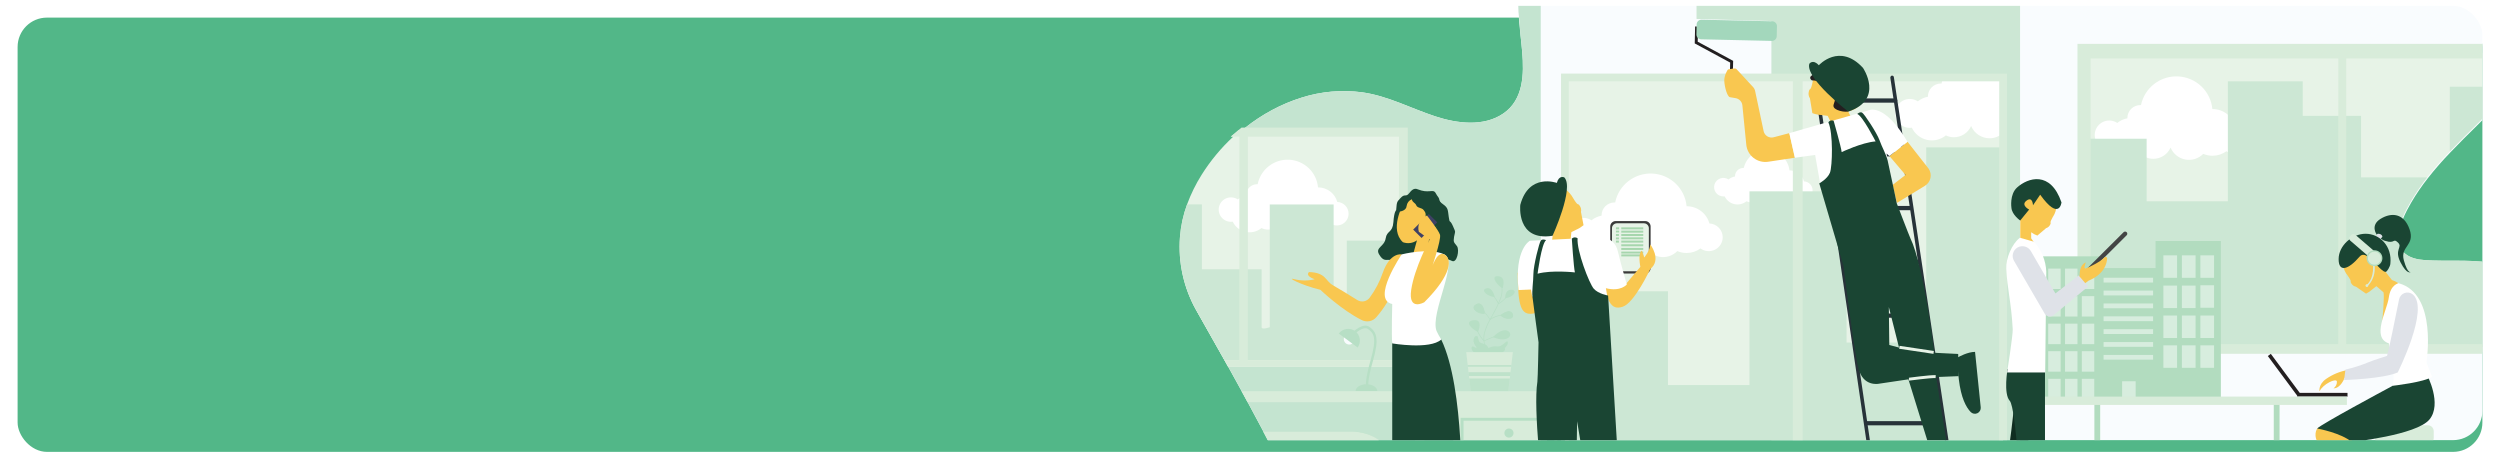 <svg width="852" height="160" viewBox="0 0 852 160" fill="none" xmlns="http://www.w3.org/2000/svg">
<g filter="url(#filter0_d_1160_25529)">
<rect x="6" y="2" width="840" height="148" rx="10" fill="#52B788"/>
</g>
<g clip-path="url(#clip0_1160_25529)">
<path d="M873 117.271C873 117.709 873 118.148 873 118.577C873 119.006 872.93 119.699 872.877 120.251C872.877 120.365 872.877 120.479 872.877 120.584C871.461 134.309 861.775 145.553 851.923 154.712C830.899 174.247 806.743 190.023 781.681 203.984C778.497 205.737 775.301 207.49 772.093 209.243H457.69C456.916 207.683 458.191 193.932 407.777 105.825C403.574 98.283 401.687 89.677 402.35 81.075C402.886 73.494 405.745 66.255 409.748 59.848C417.463 47.517 429.567 37.657 443.536 33.292C450.255 31.151 457.369 30.535 464.358 31.487C473.093 32.74 480.869 36.956 489.173 39.673C496.475 42.065 505.553 43.31 512.3 38.709C519.24 33.976 519.399 25.247 518.765 17.727C518.572 15.448 518.308 13.178 518.071 10.9C517.833 8.621 517.604 6.377 517.508 4.107C517.346 1.307 517.458 -1.502 517.842 -4.28C518.719 -9.919 521.236 -15.178 525.081 -19.407C525.24 -19.591 525.407 -19.775 525.574 -19.95C526.111 -20.538 526.682 -21.107 527.281 -21.651C538.514 -32.001 554.814 -33.211 568.784 -28.189C572.051 -26.978 575.207 -25.486 578.214 -23.728L578.433 -23.605C582.709 -21.151 586.79 -18.346 591.039 -15.796C599.248 -10.878 608.433 -7.797 617.957 -6.769C636.228 -4.587 655.352 -6.357 673.543 -8.522C678.531 -9.109 683.484 -9.801 688.436 -10.59H688.656C702.954 -12.901 717.113 -16.003 731.065 -19.88C763.877 -28.942 798.334 -41.081 832.509 -31.537C845.704 -27.847 862.558 -19.898 868.188 -6.453C871.223 0.786 869.886 8.139 866.614 14.949C866.077 16.079 865.479 17.192 864.854 18.288C864.538 18.831 864.212 19.375 863.878 19.909C861.659 23.395 859.183 26.711 856.471 29.83C855.319 31.171 854.166 32.46 853.058 33.669C847.34 39.909 840.998 45.711 835.121 51.89C832.4 54.71 829.822 57.664 827.398 60.742C825.338 63.357 823.459 66.109 821.777 68.98C819.709 72.538 817.695 76.465 817.563 80.672C817.428 82.393 817.864 84.111 818.803 85.562C818.801 85.58 818.801 85.597 818.803 85.615C820.36 87.779 823.202 88.709 826.589 88.928C833.995 89.401 841.411 88.691 848.783 89.76C856.313 90.856 862.567 94.204 866.833 99.269C867.027 99.497 867.22 99.734 867.405 99.979C870.986 104.691 872.937 110.432 872.965 116.342C873 116.658 873 116.964 873 117.271Z" fill="#F9FCFE"/>
<path d="M525.081 -19.398V209.225H457.69C456.916 207.665 458.191 193.914 407.777 105.807C403.574 98.265 401.687 89.659 402.35 81.057C402.886 73.476 405.745 66.237 409.748 59.83C417.463 47.499 429.567 37.639 443.536 33.275C450.255 31.134 457.369 30.517 464.358 31.469C473.093 32.723 480.869 36.938 489.173 39.655C496.475 42.048 505.553 43.292 512.3 38.691C519.24 33.958 519.399 25.229 518.765 17.709C518.572 15.431 518.308 13.161 518.071 10.882C518.071 9.848 517.956 8.822 517.868 7.815C517.763 6.57 517.639 5.334 517.508 4.09C517.346 1.29 517.458 -1.519 517.842 -4.298C518.724 -9.927 521.24 -15.177 525.081 -19.398V-19.398Z" fill="#C4E4D0"/>
<path d="M688.436 -10.546V209.225H603.689V7.184L578.179 6.456V-23.719L578.398 -23.596C582.674 -21.142 586.755 -18.338 591.004 -15.787C599.213 -10.869 608.398 -7.789 617.922 -6.76C636.193 -4.578 655.317 -6.348 673.508 -8.513C678.531 -9.065 683.484 -9.758 688.436 -10.546Z" fill="#CCE7D4"/>
<path d="M827.379 144.923H811.431C810.309 144.923 809.399 145.829 809.399 146.947V149.288C809.399 150.406 810.309 151.312 811.431 151.312H827.379C828.502 151.312 829.412 150.406 829.412 149.288V146.947C829.412 145.829 828.502 144.923 827.379 144.923Z" fill="#D8ECDA"/>
<path d="M682.639 26.406H533.289V197.975H682.639V26.406Z" fill="#E7F3E7"/>
<path d="M587.098 80.858C587.096 81.733 586.851 82.591 586.39 83.336C585.929 84.081 585.269 84.684 584.485 85.079C583.701 85.474 582.822 85.644 581.947 85.572C581.071 85.5 580.233 85.188 579.524 84.67C578.151 85.68 576.489 86.223 574.783 86.221C573.696 86.225 572.621 86.004 571.625 85.573C570.844 86.372 569.877 86.967 568.809 87.303C567.742 87.64 566.608 87.708 565.508 87.501C564.407 87.295 563.376 86.82 562.504 86.12C561.633 85.419 560.95 84.515 560.514 83.487V83.487C560.513 83.458 560.513 83.428 560.514 83.399V83.478C560.01 84.606 559.188 85.564 558.148 86.235C557.108 86.907 555.895 87.265 554.656 87.264C553.708 87.268 552.772 87.055 551.92 86.642C551.036 87.368 549.998 87.883 548.884 88.148C547.77 88.413 546.61 88.421 545.493 88.171C544.375 87.922 543.33 87.422 542.436 86.709C541.542 85.996 540.823 85.088 540.335 84.057C540.099 84.092 539.861 84.11 539.622 84.109C538.851 84.108 538.091 83.927 537.402 83.581C536.714 83.235 536.116 82.733 535.657 82.116C535.198 81.498 534.89 80.782 534.759 80.025C534.627 79.268 534.675 78.491 534.898 77.756C535.122 77.02 535.515 76.347 536.046 75.79C536.577 75.234 537.232 74.808 537.958 74.548C538.684 74.289 539.46 74.201 540.226 74.294C540.991 74.387 541.725 74.657 542.367 75.082C543.363 74.273 544.55 73.73 545.815 73.504C545.81 73.464 545.81 73.422 545.815 73.382C545.815 72.22 546.279 71.105 547.103 70.283C547.928 69.461 549.047 69 550.214 69C550.292 68.991 550.372 68.991 550.451 69C551.031 66.108 552.637 63.522 554.975 61.714C557.312 59.906 560.225 58.997 563.181 59.153C566.136 59.309 568.936 60.521 571.068 62.566C573.2 64.61 574.522 67.352 574.791 70.288H574.844C576.6 70.288 578.307 70.862 579.702 71.923C581.098 72.984 582.105 74.473 582.568 76.16C583.784 76.214 584.932 76.732 585.776 77.606C586.619 78.481 587.093 79.645 587.098 80.858Z" fill="white"/>
<path d="M682.639 26.405V45.318C681.393 46.483 679.747 47.129 678.039 47.123C676.705 47.122 675.4 46.73 674.288 45.996C673.176 45.263 672.305 44.219 671.784 42.995V42.995C671.783 42.966 671.783 42.937 671.784 42.908L671.74 42.987C671.235 44.114 670.413 45.072 669.373 45.744C668.334 46.416 667.121 46.773 665.882 46.773C664.934 46.776 663.998 46.563 663.146 46.151C662.259 46.875 661.218 47.387 660.102 47.649C658.986 47.911 657.825 47.915 656.707 47.662C655.589 47.408 654.544 46.903 653.652 46.185C652.76 45.468 652.045 44.556 651.56 43.521C651.325 43.557 651.086 43.574 650.848 43.574C650.077 43.573 649.317 43.392 648.628 43.046C647.94 42.699 647.342 42.198 646.883 41.58C646.424 40.963 646.116 40.247 645.984 39.49C645.853 38.733 645.9 37.956 646.124 37.22C646.347 36.485 646.741 35.812 647.272 35.255C647.803 34.698 648.458 34.273 649.184 34.013C649.909 33.753 650.686 33.666 651.452 33.759C652.217 33.851 652.95 34.121 653.593 34.547C654.589 33.738 655.776 33.195 657.041 32.969C657.036 32.928 657.036 32.887 657.041 32.846C657.041 31.684 657.504 30.57 658.329 29.748C659.154 28.926 660.273 28.464 661.439 28.464C661.518 28.456 661.598 28.456 661.677 28.464C661.818 27.755 662.024 27.059 662.292 26.387L682.639 26.405Z" fill="white"/>
<path d="M617.728 64.889C617.726 65.692 617.404 66.461 616.834 67.028C616.263 67.594 615.49 67.913 614.685 67.913C614.034 67.913 613.399 67.707 612.873 67.326C611.994 67.972 610.93 68.32 609.838 68.316C609.142 68.32 608.453 68.18 607.814 67.904C607.314 68.414 606.696 68.793 606.013 69.007C605.331 69.222 604.606 69.265 603.903 69.133C603.199 69.001 602.54 68.699 601.982 68.252C601.425 67.805 600.987 67.228 600.707 66.572V66.519V66.563C600.384 67.287 599.858 67.902 599.191 68.333C598.524 68.764 597.745 68.993 596.951 68.991C596.342 68.994 595.74 68.859 595.191 68.596C594.624 69.058 593.96 69.385 593.247 69.553C592.535 69.721 591.793 69.725 591.079 69.565C590.365 69.406 589.696 69.087 589.124 68.632C588.551 68.177 588.09 67.598 587.776 66.94C587.623 66.949 587.47 66.949 587.318 66.94C586.824 66.939 586.338 66.822 585.897 66.6C585.457 66.378 585.075 66.056 584.781 65.661C584.487 65.266 584.291 64.807 584.207 64.323C584.122 63.838 584.153 63.34 584.296 62.87C584.439 62.399 584.691 61.968 585.031 61.612C585.371 61.255 585.79 60.983 586.255 60.816C586.719 60.65 587.216 60.593 587.706 60.652C588.197 60.711 588.666 60.884 589.077 61.156C589.714 60.635 590.474 60.288 591.285 60.148C591.281 60.121 591.281 60.095 591.285 60.069C591.285 59.319 591.584 58.601 592.115 58.07C592.645 57.539 593.366 57.24 594.118 57.238H594.276C594.692 55.426 595.736 53.82 597.225 52.7C598.714 51.581 600.551 51.021 602.414 51.12C604.276 51.218 606.044 51.969 607.405 53.239C608.767 54.509 609.634 56.217 609.855 58.062V58.062C610.98 58.062 612.074 58.43 612.968 59.109C613.863 59.788 614.509 60.741 614.808 61.822C615.6 61.853 616.348 62.192 616.893 62.765C617.439 63.337 617.738 64.1 617.728 64.889V64.889Z" fill="white"/>
<path d="M682.639 50.227V199.149H670.209V199.429L561.658 199.149H533.289V99.271H568.449V131.226H596.22V65.214H629.313V116.747H656.451V50.227H682.639Z" fill="#CCE7D4"/>
<path d="M531.995 25.09V199.297H684.002V25.09H531.995ZM534.634 27.72H610.999V196.668H534.634V27.72ZM681.328 196.668H614.341V27.72H681.328V196.668Z" fill="#D8ECDA"/>
<path d="M672.119 208.525C671.966 208.514 671.822 208.449 671.713 208.341C671.605 208.233 671.539 208.09 671.529 207.937L644.242 26.641C644.197 26.46 644.223 26.268 644.315 26.106C644.406 25.943 644.556 25.821 644.734 25.764C644.82 25.755 644.907 25.762 644.99 25.788C645.073 25.813 645.15 25.855 645.216 25.91C645.282 25.966 645.335 26.035 645.374 26.112C645.412 26.19 645.434 26.274 645.438 26.36L672.708 207.631C672.753 207.81 672.73 207.999 672.642 208.161C672.554 208.323 672.408 208.447 672.233 208.507H672.092L672.119 208.525Z" fill="#273339"/>
<path d="M645.165 208.937C645.01 208.927 644.864 208.86 644.754 208.751C644.644 208.641 644.577 208.496 644.567 208.341L617.966 26.641C617.919 26.46 617.944 26.268 618.036 26.104C618.128 25.941 618.279 25.819 618.458 25.764C618.544 25.756 618.631 25.765 618.714 25.791C618.796 25.818 618.872 25.86 618.937 25.917C619.002 25.974 619.055 26.043 619.092 26.121C619.129 26.199 619.15 26.283 619.153 26.369L645.755 208.06C645.802 208.24 645.778 208.432 645.688 208.595C645.598 208.758 645.449 208.88 645.271 208.937H645.165Z" fill="#273339"/>
<path d="M645.992 34.984H620.077C619.908 34.952 619.756 34.862 619.646 34.73C619.537 34.598 619.477 34.432 619.477 34.261C619.477 34.09 619.537 33.924 619.646 33.792C619.756 33.66 619.908 33.57 620.077 33.538H645.992C646.161 33.57 646.313 33.66 646.422 33.792C646.532 33.924 646.592 34.09 646.592 34.261C646.592 34.432 646.532 34.598 646.422 34.73C646.313 34.862 646.161 34.952 645.992 34.984V34.984Z" fill="#273339"/>
<path d="M648.675 53.301H622.742C622.656 53.294 622.571 53.269 622.494 53.229C622.417 53.188 622.349 53.133 622.293 53.066C622.237 53 622.196 52.922 622.17 52.839C622.145 52.757 622.136 52.669 622.144 52.583C622.127 52.407 622.18 52.232 622.293 52.096C622.405 51.96 622.566 51.873 622.742 51.855H648.658C648.833 51.875 648.993 51.962 649.105 52.098C649.216 52.234 649.271 52.408 649.256 52.583C649.27 52.757 649.216 52.93 649.104 53.064C648.992 53.199 648.832 53.284 648.658 53.301H648.675Z" fill="#273339"/>
<path d="M651.358 71.636H625.443C625.268 71.616 625.107 71.529 624.996 71.393C624.884 71.257 624.83 71.084 624.845 70.909C624.83 70.734 624.884 70.562 624.996 70.427C625.108 70.293 625.269 70.208 625.443 70.19H651.358C651.532 70.208 651.693 70.293 651.805 70.427C651.917 70.562 651.971 70.734 651.956 70.909C651.971 71.084 651.917 71.257 651.805 71.393C651.694 71.529 651.533 71.616 651.358 71.636Z" fill="#273339"/>
<path d="M654.041 89.962H628.117C627.948 89.929 627.796 89.84 627.687 89.707C627.577 89.576 627.517 89.41 627.517 89.239C627.517 89.067 627.577 88.901 627.687 88.769C627.796 88.637 627.948 88.548 628.117 88.515H654.032C654.201 88.548 654.353 88.637 654.463 88.769C654.572 88.901 654.632 89.067 654.632 89.239C654.632 89.41 654.572 89.576 654.463 89.707C654.353 89.84 654.201 89.929 654.032 89.962H654.041Z" fill="#273339"/>
<path d="M656.724 108.288H630.809C630.64 108.256 630.488 108.166 630.378 108.034C630.269 107.902 630.209 107.737 630.209 107.565C630.209 107.394 630.269 107.228 630.378 107.096C630.488 106.964 630.64 106.874 630.809 106.842H656.724C656.893 106.874 657.045 106.964 657.154 107.096C657.264 107.228 657.324 107.394 657.324 107.565C657.324 107.737 657.264 107.902 657.154 108.034C657.045 108.166 656.893 108.256 656.724 108.288V108.288Z" fill="#273339"/>
<path d="M659.407 126.614H633.492C633.323 126.582 633.171 126.492 633.062 126.36C632.952 126.228 632.892 126.062 632.892 125.891C632.892 125.72 632.952 125.554 633.062 125.422C633.171 125.29 633.323 125.2 633.492 125.168H659.398C659.567 125.2 659.719 125.29 659.829 125.422C659.938 125.554 659.998 125.72 659.998 125.891C659.998 126.062 659.938 126.228 659.829 126.36C659.719 126.492 659.567 126.582 659.398 126.614H659.407Z" fill="#273339"/>
<path d="M662.09 144.958H636.175C636.006 144.925 635.854 144.836 635.745 144.704C635.635 144.572 635.575 144.406 635.575 144.235C635.575 144.063 635.635 143.897 635.745 143.765C635.854 143.634 636.006 143.544 636.175 143.511H662.09C662.259 143.544 662.411 143.634 662.521 143.765C662.63 143.897 662.69 144.063 662.69 144.235C662.69 144.406 662.63 144.572 662.521 144.704C662.411 144.836 662.259 144.925 662.09 144.958V144.958Z" fill="#273339"/>
<path d="M527.21 133.31V208.936H495.252V137.07H425.151C424.491 135.843 423.805 134.589 423.11 133.31H527.21Z" fill="#D8ECDA"/>
<path d="M530.227 142.88H498.269V152.302H530.227V142.88Z" stroke="#B7DFC5" stroke-miterlimit="10"/>
<path d="M514.252 149.138C515.112 149.138 515.809 148.443 515.809 147.587C515.809 146.73 515.112 146.035 514.252 146.035C513.392 146.035 512.695 146.73 512.695 147.587C512.695 148.443 513.392 149.138 514.252 149.138Z" fill="#B7DFC5"/>
<path d="M485.469 137.069H482.188V208.787H485.469V137.069Z" fill="#A1D6BB"/>
<path d="M872.771 116.036C872.771 116.781 872.771 117.526 872.771 118.262C872.771 118.823 872.7 119.384 872.648 119.936H709.53V18.009H864.625C862.187 22.101 859.381 25.964 856.242 29.551C855.089 30.892 853.937 32.18 852.829 33.39C847.111 39.63 840.768 45.432 834.892 51.611C832.171 54.431 829.593 57.385 827.169 60.462C825.108 63.078 823.23 65.83 821.548 68.701C819.48 72.259 817.466 76.185 817.334 80.392C817.149 86.229 821.081 88.28 826.395 88.648C833.801 89.121 841.217 88.412 848.589 89.481C862.751 91.54 872.428 101.593 872.771 116.036Z" fill="#E7F3E7"/>
<path d="M766.34 47.718C766.338 48.594 766.093 49.451 765.631 50.197C765.17 50.942 764.511 51.545 763.727 51.94C762.943 52.334 762.064 52.505 761.188 52.433C760.313 52.361 759.474 52.049 758.766 51.531C757.393 52.54 755.731 53.084 754.024 53.082C752.938 53.086 751.863 52.865 750.866 52.434C750.086 53.233 749.119 53.827 748.051 54.164C746.984 54.5 745.849 54.568 744.749 54.362C743.649 54.155 742.617 53.681 741.746 52.98C740.875 52.28 740.191 51.375 739.756 50.348V50.348C739.755 50.318 739.755 50.289 739.756 50.26L739.712 50.339C739.207 51.467 738.385 52.424 737.345 53.096C736.306 53.768 735.093 54.125 733.854 54.125C732.906 54.128 731.97 53.915 731.118 53.503C730.231 54.227 729.19 54.739 728.074 55.001C726.958 55.263 725.797 55.268 724.679 55.014C723.561 54.76 722.516 54.255 721.624 53.538C720.732 52.82 720.017 51.909 719.533 50.873C719.297 50.909 719.058 50.927 718.82 50.926C718.049 50.925 717.289 50.744 716.6 50.398C715.912 50.052 715.314 49.55 714.855 48.932C714.396 48.315 714.088 47.599 713.956 46.842C713.825 46.085 713.872 45.308 714.096 44.573C714.32 43.837 714.713 43.164 715.244 42.607C715.775 42.05 716.43 41.625 717.156 41.365C717.881 41.105 718.658 41.018 719.424 41.111C720.189 41.204 720.922 41.474 721.565 41.899C722.561 41.09 723.748 40.547 725.013 40.321C725.008 40.281 725.008 40.239 725.013 40.199C725.013 39.036 725.476 37.922 726.301 37.1C727.126 36.278 728.245 35.816 729.411 35.816C729.49 35.808 729.57 35.808 729.649 35.816C730.246 32.937 731.86 30.367 734.198 28.575C736.537 26.782 739.444 25.885 742.39 26.047C745.336 26.209 748.126 27.42 750.252 29.459C752.377 31.499 753.697 34.23 753.972 37.157H754.024C755.78 37.157 757.487 37.732 758.882 38.793C760.278 39.854 761.285 41.342 761.748 43.029C762.973 43.068 764.136 43.578 764.992 44.452C765.848 45.326 766.331 46.497 766.34 47.718Z" fill="white"/>
<path d="M834.892 51.61V29.55H856.242C855.09 30.891 853.937 32.18 852.829 33.389C847.111 39.629 840.76 45.431 834.892 51.61Z" fill="#CCE7D4"/>
<path d="M872.771 116.036C872.771 116.781 872.771 117.526 872.771 118.262H799.6V118.175H784.751V120.103H759.241V117.666H731.575V118.175H709.53V47.281H731.575V68.595H759.258V27.719H784.769V39.498H804.649V60.462H827.186C825.126 63.077 823.248 65.83 821.565 68.701C819.498 72.259 817.484 76.185 817.352 80.392C817.167 86.229 821.099 88.28 826.412 88.648C833.819 89.121 841.235 88.411 848.606 89.481C862.751 91.54 872.428 101.593 872.771 116.036Z" fill="#CCE7D4"/>
<path d="M799.6 117.272V19.919H863.869C864.203 19.384 864.529 18.841 864.845 18.297C865.479 17.202 866.077 16.089 866.605 14.958H708V120.585H872.815C872.815 120.479 872.815 120.365 872.815 120.252C872.868 119.699 872.912 119.138 872.938 118.578C872.965 118.017 872.938 117.701 872.938 117.272H799.6ZM796.891 117.272H712.486V19.919H796.891V117.272Z" fill="#D8ECDA"/>
<path d="M800.031 133.898V135.16H782.869V134.827L772.876 121.339L773.896 120.585L783.757 133.898H800.031Z" fill="#231F20"/>
<path d="M736.228 91.365H713.726V136.071H736.228V91.365Z" fill="#B2DCBF"/>
<path d="M733.774 94.66H716.902V96.29H733.774V94.66Z" fill="#D7EDDE"/>
<path d="M733.774 99.042H716.902V100.672H733.774V99.042Z" fill="#D7EDDE"/>
<path d="M733.774 103.423H716.902V105.053H733.774V103.423Z" fill="#D7EDDE"/>
<path d="M733.774 107.806H716.902V109.436H733.774V107.806Z" fill="#D7EDDE"/>
<path d="M733.774 112.188H716.902V113.818H733.774V112.188Z" fill="#D7EDDE"/>
<path d="M733.774 116.57H716.902V118.201H733.774V116.57Z" fill="#D7EDDE"/>
<path d="M733.774 120.952H716.902V122.582H733.774V120.952Z" fill="#D7EDDE"/>
<path d="M727.836 129.926H723.218V136.07H727.836V129.926Z" fill="#D7EDDE"/>
<path d="M756.874 82.135H734.609V136.737H756.874V82.135Z" fill="#B2DCBF"/>
<path d="M741.946 87.017H737.284V94.668H741.946V87.017Z" fill="#D7EDDE"/>
<path d="M748.253 87.017H743.591V94.668H748.253V87.017Z" fill="#D7EDDE"/>
<path d="M754.552 87.017H749.889V94.668H754.552V87.017Z" fill="#D7EDDE"/>
<path d="M741.946 97.332H737.284V104.983H741.946V97.332Z" fill="#D7EDDE"/>
<path d="M748.253 97.332H743.591V104.983H748.253V97.332Z" fill="#D7EDDE"/>
<path d="M754.552 97.227H749.889V104.878H754.552V97.227Z" fill="#D7EDDE"/>
<path d="M741.946 107.543H737.284V115.194H741.946V107.543Z" fill="#D7EDDE"/>
<path d="M748.253 107.543H743.591V115.194H748.253V107.543Z" fill="#D7EDDE"/>
<path d="M754.552 107.543H749.889V115.194H754.552V107.543Z" fill="#D7EDDE"/>
<path d="M741.946 117.692H737.284V125.343H741.946V117.692Z" fill="#D7EDDE"/>
<path d="M748.253 117.692H743.591V125.343H748.253V117.692Z" fill="#D7EDDE"/>
<path d="M754.552 117.692H749.889V125.343H754.552V117.692Z" fill="#D7EDDE"/>
<path d="M715.847 87.351H695.597V137.018H715.847V87.351Z" fill="#B2DCBF"/>
<path d="M702.264 91.54H698.024V98.499H702.264V91.54Z" fill="#D7EDDE"/>
<path d="M708 91.54H703.76V98.499H708V91.54Z" fill="#D7EDDE"/>
<path d="M713.726 91.54H709.486V98.499H713.726V91.54Z" fill="#D7EDDE"/>
<path d="M702.264 100.926H698.024V107.885H702.264V100.926Z" fill="#D7EDDE"/>
<path d="M708 100.926H703.76V107.885H708V100.926Z" fill="#D7EDDE"/>
<path d="M713.726 100.926H709.486V107.885H713.726V100.926Z" fill="#D7EDDE"/>
<path d="M702.264 110.313H698.024V117.272H702.264V110.313Z" fill="#D7EDDE"/>
<path d="M708 110.313H703.76V117.272H708V110.313Z" fill="#D7EDDE"/>
<path d="M713.726 110.313H709.486V117.272H713.726V110.313Z" fill="#D7EDDE"/>
<path d="M702.264 119.7H698.024V126.658H702.264V119.7Z" fill="#D7EDDE"/>
<path d="M708 119.7H703.76V126.658H708V119.7Z" fill="#D7EDDE"/>
<path d="M713.726 119.7H709.486V126.658H713.726V119.7Z" fill="#D7EDDE"/>
<path d="M702.264 129.086H698.024V136.045H702.264V129.086Z" fill="#D7EDDE"/>
<path d="M708 129.086H703.76V136.045H708V129.086Z" fill="#D7EDDE"/>
<path d="M713.726 129.086H709.486V136.045H713.726V129.086Z" fill="#D7EDDE"/>
<path d="M715.741 137.307H713.762V208.937H715.741V137.307Z" fill="#B2DCBF"/>
<path d="M776.878 137.307H774.899V208.937H776.878V137.307Z" fill="#B2DCBF"/>
<path d="M799.829 135.159H688.295V138.008H799.829V135.159Z" fill="#D8ECDA"/>
<path d="M475.072 160.918V194.915C475.072 196.393 474.483 197.811 473.433 198.856C472.384 199.902 470.961 200.489 469.477 200.489H455.218C454.945 199.691 454.646 198.806 454.338 197.86C454.03 196.913 453.52 195.598 453.019 194.31C449.5 185.16 442.92 170.506 430.57 147.132H461.252C462.931 147.124 464.598 147.421 466.17 148.009L466.372 148.087L466.654 148.201C469.155 149.263 471.287 151.036 472.785 153.297C474.282 155.559 475.077 158.209 475.072 160.918V160.918Z" fill="#B7DFC5"/>
<path d="M475.072 159.314V189.349C475.072 192.074 472.433 194.283 469.266 194.283H452.975C449.456 185.133 442.876 170.479 430.525 147.105H460.689C462.249 147.099 463.802 147.317 465.299 147.754C465.58 147.824 465.853 147.911 466.126 148.008L466.328 148.078L466.609 148.192C467.582 148.556 468.511 149.027 469.38 149.594C471.074 150.605 472.484 152.026 473.479 153.726C474.474 155.425 475.022 157.347 475.072 159.314V159.314Z" fill="#D8ECDA"/>
<path d="M478.793 44.354V125.064H418.571C418.14 124.301 417.691 123.53 417.287 122.759C414.278 117.36 411.035 111.613 407.557 105.519C403.354 97.977 401.467 89.371 402.13 80.769C402.419 76.968 403.236 73.225 404.558 69.647C405.857 66.116 407.522 62.729 409.528 59.542C412.529 54.773 416.143 50.416 420.277 46.58H419.468C419.82 46.264 420.163 45.958 420.524 45.703C421.025 45.256 421.544 44.827 422.054 44.398L478.793 44.354Z" fill="#E7F3E7"/>
<path d="M459.598 72.838C459.599 73.578 459.393 74.303 459.004 74.933C458.615 75.564 458.058 76.074 457.395 76.408C456.732 76.741 455.989 76.885 455.249 76.822C454.509 76.76 453.801 76.494 453.203 76.054C452.042 76.909 450.636 77.369 449.192 77.369C448.283 77.368 447.385 77.18 446.553 76.817C445.893 77.491 445.077 77.992 444.176 78.276C443.275 78.561 442.318 78.618 441.389 78.445C440.46 78.272 439.588 77.872 438.852 77.282C438.115 76.692 437.537 75.93 437.167 75.064V74.994C437.164 75.014 437.164 75.035 437.167 75.055C436.74 76.008 436.045 76.817 435.166 77.385C434.287 77.953 433.262 78.255 432.214 78.254C431.413 78.256 430.622 78.076 429.901 77.728C429.155 78.341 428.278 78.775 427.338 78.999C426.397 79.223 425.418 79.23 424.474 79.019C423.531 78.809 422.648 78.386 421.893 77.784C421.139 77.183 420.532 76.417 420.119 75.546C419.918 75.578 419.715 75.593 419.512 75.59C418.86 75.589 418.216 75.437 417.634 75.144C417.051 74.852 416.545 74.428 416.157 73.906C415.768 73.384 415.508 72.778 415.396 72.138C415.285 71.497 415.326 70.84 415.515 70.218C415.705 69.596 416.038 69.027 416.487 68.556C416.937 68.085 417.491 67.726 418.106 67.507C418.72 67.288 419.377 67.215 420.024 67.295C420.672 67.374 421.292 67.604 421.834 67.965C422.654 67.287 423.631 66.823 424.676 66.615C424.671 66.58 424.671 66.545 424.676 66.51C424.674 66.02 424.77 65.535 424.958 65.082C425.145 64.629 425.42 64.217 425.767 63.87C426.115 63.524 426.527 63.248 426.981 63.061C427.436 62.873 427.922 62.776 428.414 62.776C428.481 62.768 428.549 62.768 428.617 62.776C429.101 60.33 430.455 58.139 432.43 56.607C434.405 55.075 436.869 54.304 439.369 54.437C441.868 54.569 444.236 55.595 446.037 57.326C447.839 59.058 448.953 61.379 449.174 63.863H449.218C450.702 63.862 452.144 64.348 453.324 65.244C454.503 66.141 455.354 67.398 455.746 68.824C456.785 68.865 457.767 69.306 458.486 70.055C459.205 70.804 459.604 71.802 459.598 72.838V72.838Z" fill="white"/>
<path d="M476.779 82.005V122.759H417.287C414.278 117.36 411.035 111.614 407.557 105.52C403.354 97.977 401.467 89.371 402.13 80.77C402.419 76.968 403.236 73.225 404.558 69.648H409.607V91.769H429.954V111.515C429.954 112.514 432.734 111.515 432.734 111.515V69.674H454.505V101.83H458.983V82.005H476.779Z" fill="#CCE7D4"/>
<path d="M422.371 106.089V109.595L425.274 106.702V103.197L422.371 106.089ZM422.371 106.089V109.595L425.274 106.702V103.197L422.371 106.089ZM422.371 106.089V109.595L425.274 106.702V103.197L422.371 106.089ZM423.101 43.486L422.046 44.362C421.535 44.792 421.016 45.239 420.515 45.668C420.154 45.966 419.811 46.273 419.459 46.545H422.371V122.723H417.287C417.718 123.495 418.166 124.266 418.571 125.028H479.77V43.486H423.101ZM476.761 122.758H425.274V46.58H476.779L476.761 122.758ZM422.353 106.106V109.612L425.256 106.72V103.214L422.353 106.106ZM422.353 106.106V109.612L425.256 106.72V103.214L422.353 106.106Z" fill="#D8ECDA"/>
<path d="M459.836 117.421C460.866 117.421 461.701 116.589 461.701 115.563C461.701 114.537 460.866 113.705 459.836 113.705C458.806 113.705 457.971 114.537 457.971 115.563C457.971 116.589 458.806 117.421 459.836 117.421Z" fill="#F9FCFE"/>
<path d="M462.669 118.429L456.256 113.679C456.888 112.831 457.832 112.269 458.881 112.115C459.929 111.962 460.996 112.229 461.846 112.859C462.696 113.489 463.261 114.43 463.415 115.474C463.569 116.519 463.301 117.581 462.669 118.429V118.429Z" fill="#B7DFC5"/>
<path d="M465.616 132.092C465.545 131.926 464.956 130.199 467.138 122.6C469.319 115.002 468.149 113.547 466.258 112.162C464.631 110.953 461.701 113.801 461.666 113.827L461.05 113.205C461.191 113.065 464.569 109.77 466.795 111.452C469.196 113.249 470.041 115.501 467.938 122.846C465.836 130.19 466.364 131.707 466.39 131.777L465.616 132.092Z" fill="#B7DFC5"/>
<path d="M469.38 133.258H462C462 131.97 463.68 130.944 465.695 130.944C467.709 130.944 469.345 131.97 469.38 133.258Z" fill="#B7DFC5"/>
<path d="M743.908 187.386C743.908 187.386 736.809 167.167 746.547 157.666C756.285 148.166 757.147 176.948 752.616 180.813C749.845 183.172 746.937 185.367 743.908 187.386Z" fill="#CCE7D4"/>
<path d="M507.294 124.705C507.265 124.713 507.235 124.713 507.206 124.705C505.447 123.53 503.494 118.824 503.423 118.622C503.415 118.604 503.41 118.584 503.409 118.564C503.409 118.543 503.412 118.523 503.419 118.504C503.427 118.486 503.438 118.468 503.452 118.454C503.467 118.44 503.484 118.428 503.503 118.421C503.521 118.412 503.541 118.407 503.561 118.407C503.582 118.406 503.602 118.409 503.621 118.417C503.64 118.424 503.657 118.435 503.671 118.449C503.686 118.464 503.697 118.481 503.705 118.499C503.705 118.552 505.64 123.118 507.224 124.363C508.742 122.856 510.673 121.829 512.774 121.409C512.795 121.404 512.816 121.403 512.836 121.407C512.857 121.41 512.877 121.418 512.894 121.43C512.911 121.441 512.926 121.456 512.937 121.474C512.949 121.492 512.956 121.511 512.959 121.532C512.967 121.571 512.96 121.612 512.939 121.647C512.917 121.681 512.884 121.706 512.845 121.716V121.716C510.758 122.12 508.846 123.15 507.364 124.67C507.344 124.686 507.32 124.698 507.294 124.705V124.705Z" fill="#B7DFC5"/>
<path d="M507.98 120.76C507.98 120.76 507.532 117.517 505.455 117.167C503.379 116.816 503.995 115.239 503.45 114.634C502.904 114.029 501.488 115.817 502.711 117.552C503.934 119.288 502.931 118.744 503.45 120.357C503.969 121.97 508.165 123.451 507.98 120.76Z" fill="#B7DFC5"/>
<path d="M507.98 120.76C507.98 120.76 507.532 117.517 505.455 117.167C503.379 116.816 503.995 115.239 503.45 114.634C502.904 114.029 501.488 115.817 502.711 117.552C503.934 119.288 502.931 118.744 503.45 120.357C503.969 121.97 508.165 123.451 507.98 120.76Z" fill="#B7DFC5"/>
<path d="M507.54 123.047C507.512 123.048 507.486 123.038 507.465 123.02C507.444 123.003 507.43 122.978 507.426 122.951C507.197 121.996 506.924 121.04 506.608 120.111C505.939 118.052 505.244 115.922 505.728 113.643C506.213 111.789 506.972 110.017 507.98 108.385L508.437 107.552L508.807 106.868C509.702 105.316 510.478 103.699 511.129 102.031C511.884 100.301 512.002 98.361 511.463 96.553C511.458 96.538 511.456 96.522 511.457 96.506C511.458 96.49 511.462 96.475 511.47 96.461C511.477 96.447 511.488 96.435 511.5 96.425C511.513 96.415 511.527 96.408 511.542 96.404C511.571 96.395 511.601 96.398 511.627 96.411C511.653 96.424 511.673 96.447 511.683 96.474C512.234 98.336 512.119 100.331 511.358 102.118C510.696 103.792 509.911 105.415 509.009 106.974L508.64 107.657L508.182 108.534C507.184 110.143 506.434 111.892 505.957 113.722C505.499 115.939 506.141 117.946 506.836 120.067C507.157 121.008 507.43 121.965 507.654 122.933C507.658 122.948 507.659 122.964 507.657 122.979C507.654 122.994 507.649 123.009 507.641 123.022C507.632 123.035 507.622 123.047 507.609 123.055C507.596 123.064 507.582 123.07 507.566 123.074L507.54 123.047Z" fill="#B7DFC5"/>
<path d="M512.088 98.227C512.088 98.227 513.504 94.292 510.531 94.126C507.558 93.959 510.733 97.772 512.088 98.227Z" fill="#B7DFC5"/>
<path d="M509.414 101.207C509.414 101.207 508.622 97.578 506.485 98.28C504.347 98.981 507.303 101.224 509.414 101.207Z" fill="#B7DFC5"/>
<path d="M512.994 101.619C512.994 101.619 512.757 98.727 515.009 98.736C517.261 98.745 516.161 101.243 512.994 101.619Z" fill="#B7DFC5"/>
<path d="M511.349 107.465C511.349 107.465 514.437 104.836 515.466 106.887C516.495 108.937 513.126 109.235 511.349 107.465Z" fill="#B7DFC5"/>
<path d="M506.018 106.843C506.018 106.843 505.578 102.382 503.107 103.696C500.635 105.011 503.889 107.272 506.018 106.843Z" fill="#B7DFC5"/>
<path d="M503.705 113.153C503.705 113.153 505.623 108.709 502.271 109.121C498.919 109.533 501.374 111.996 503.705 113.153Z" fill="#B7DFC5"/>
<path d="M508.79 114.897C508.79 114.897 511.701 111.654 513.83 112.767C515.959 113.88 514.103 117.123 508.79 114.897Z" fill="#B7DFC5"/>
<path d="M511.349 107.465C511.349 107.465 514.437 104.836 515.466 106.887C516.495 108.937 513.126 109.235 511.349 107.465Z" fill="#B7DFC5"/>
<path d="M506.018 106.843C506.018 106.843 505.578 102.382 503.107 103.696C500.635 105.011 503.889 107.272 506.018 106.843Z" fill="#B7DFC5"/>
<path d="M510.654 103.608C510.638 103.604 510.623 103.597 510.611 103.586C510.599 103.576 510.589 103.562 510.584 103.547C510.584 103.547 509.484 101.312 508.631 100.768C508.62 100.758 508.61 100.745 508.604 100.73C508.598 100.716 508.595 100.701 508.595 100.685C508.595 100.669 508.598 100.654 508.604 100.64C508.61 100.625 508.62 100.612 508.631 100.602C508.652 100.585 508.679 100.577 508.706 100.577C508.733 100.577 508.759 100.585 508.781 100.602C509.61 101.392 510.282 102.332 510.76 103.371C511.914 102.671 512.921 101.755 513.724 100.672C513.735 100.661 513.748 100.651 513.762 100.645C513.777 100.639 513.792 100.636 513.808 100.636C513.824 100.636 513.839 100.639 513.853 100.645C513.868 100.651 513.881 100.661 513.891 100.672C513.902 100.689 513.908 100.709 513.908 100.729C513.908 100.749 513.902 100.769 513.891 100.786C513.047 101.937 511.975 102.903 510.742 103.625L510.654 103.608Z" fill="#B7DFC5"/>
<path d="M504.611 105.23C505.915 106.156 507.005 107.352 507.804 108.736C509.556 107.63 511.597 107.063 513.671 107.106C513.702 107.108 513.731 107.122 513.753 107.144C513.774 107.167 513.786 107.197 513.786 107.228C513.784 107.244 513.78 107.26 513.773 107.275C513.766 107.289 513.756 107.302 513.743 107.313C513.731 107.323 513.717 107.331 513.701 107.336C513.686 107.341 513.67 107.343 513.654 107.342C511.591 107.298 509.563 107.878 507.839 109.007H507.769C507.736 108.997 507.707 108.975 507.689 108.946C506.897 107.546 505.815 106.33 504.514 105.379C504.493 105.356 504.481 105.327 504.481 105.296C504.481 105.265 504.493 105.235 504.514 105.212" fill="#B7DFC5"/>
<path d="M505.833 116.299C505.808 116.309 505.78 116.309 505.754 116.299C503.995 114.827 502.719 111.216 502.667 111.041C502.658 111.012 502.66 110.98 502.673 110.953C502.686 110.925 502.709 110.903 502.737 110.892V110.892C502.751 110.886 502.767 110.884 502.782 110.884C502.798 110.885 502.813 110.888 502.827 110.895C502.841 110.901 502.853 110.911 502.864 110.922C502.874 110.934 502.882 110.947 502.887 110.962V110.962C502.887 111.006 504.171 114.581 505.842 116.054C506.388 115.765 509.739 114.056 512.273 114.056C512.305 114.056 512.337 114.068 512.36 114.091C512.383 114.114 512.396 114.146 512.396 114.178C512.392 114.209 512.377 114.236 512.355 114.257C512.332 114.278 512.303 114.29 512.273 114.292V114.292C509.634 114.292 505.921 116.273 505.877 116.299H505.833Z" fill="#B7DFC5"/>
<path d="M506.819 121.347C506.819 121.347 505.728 119.183 507.787 118.376C509.845 117.57 510.127 118.455 511.411 117.859C512.695 117.263 513.821 115.572 513.883 116.746C513.944 117.921 512.484 118.411 512.906 118.999C513.329 119.586 509.185 122.548 506.819 121.347Z" fill="#B7DFC5"/>
<path d="M506.845 120.269C506.845 120.269 505.315 118.726 503.986 118.753C502.658 118.779 501.778 117.447 501.506 118.428C501.233 119.41 503.186 122.039 506.845 120.269Z" fill="#B7DFC5"/>
<path d="M499.685 120.007L500.195 124.415L500.265 124.993L500.477 126.843L500.626 128.149L500.732 128.999L501.224 133.284H514.032L514.534 128.999L514.63 128.149L514.78 126.843L515 124.993L515.061 124.415L515.58 120.007H499.685Z" fill="#D8ECDA"/>
<path opacity="0.4" d="M500.476 126.843L500.626 128.148H514.63L514.78 126.843H500.476Z" fill="#96D2B2"/>
<path opacity="0.4" d="M500.732 128.999L501.225 133.284H514.033L514.534 128.999H500.732Z" fill="#96D2B2"/>
<path opacity="0.4" d="M500.195 124.415L500.266 124.993H515L515.062 124.415H500.195Z" fill="#96D2B2"/>
<path d="M699.66 73.827C698.174 76.457 699.22 75.51 698.71 76.535C698.578 76.826 698.384 77.085 698.143 77.295C697.902 77.505 697.618 77.662 697.312 77.754L694.33 80.287C693.576 80.013 692.867 79.629 692.227 79.147V81.224C693.21 82.531 694.006 83.968 694.593 85.493L690.195 84.204C689.579 84.038 688.233 81.899 688.233 81.899L688.726 81.461H688.506V75.116C687.517 74.161 686.819 72.946 686.496 71.612C686.172 70.278 686.235 68.88 686.678 67.58C687.12 66.28 687.924 65.133 688.996 64.27C690.067 63.408 691.363 62.866 692.731 62.709C694.099 62.551 695.485 62.784 696.725 63.38C697.966 63.975 699.012 64.91 699.741 66.075C700.469 67.24 700.851 68.587 700.841 69.959C700.832 71.331 700.431 72.673 699.687 73.827H699.66Z" fill="#F9C750"/>
<path d="M724.769 79.139C724.908 79.277 724.986 79.464 724.986 79.659C724.986 79.855 724.908 80.042 724.769 80.18L710.388 94.508C710.284 94.611 710.143 94.669 709.996 94.669C709.849 94.669 709.708 94.611 709.604 94.508L709.337 94.241C709.233 94.138 709.175 93.997 709.175 93.851C709.175 93.704 709.233 93.564 709.337 93.46L723.718 79.132C723.857 78.994 724.045 78.917 724.241 78.917C724.437 78.917 724.624 78.994 724.763 79.132L724.769 79.139Z" fill="#444545"/>
<path d="M685.489 70.777C685.489 70.777 684.82 66.255 687.415 63.906C691.092 60.567 698.789 58.06 702.554 68.981C702.554 68.981 701.859 75.484 695.288 66.352L692.843 69.962C692.843 69.962 692.755 66.799 690.652 68.367C688.55 69.936 691.532 71.417 691.532 71.417L688.488 75.151C688.488 75.151 685.656 73.214 685.489 70.777Z" fill="#1A4533"/>
<path d="M708.615 94.125C708.663 94.074 708.701 94.013 708.725 93.947C708.749 93.88 708.76 93.81 708.756 93.74C708.756 93.012 708.756 90.286 710.841 89.427C710.624 89.974 710.477 90.545 710.401 91.128C710.357 91.522 710.788 91.513 711.157 91.356C712.556 90.768 715.67 89.322 717.236 87.683C717.309 87.613 717.401 87.566 717.501 87.547C717.601 87.528 717.704 87.539 717.798 87.579C717.891 87.618 717.971 87.683 718.028 87.767C718.084 87.852 718.115 87.95 718.116 88.052C718.001 90.05 716.981 93.477 711.817 95.641L711.712 95.703L708.237 98.332C708.178 98.377 708.11 98.409 708.037 98.426C707.965 98.443 707.889 98.445 707.816 98.43C707.743 98.416 707.674 98.387 707.613 98.344C707.552 98.302 707.501 98.247 707.463 98.183L706.627 96.79C706.57 96.692 706.546 96.579 706.559 96.467C706.572 96.355 706.62 96.25 706.697 96.167L708.615 94.125Z" fill="#F9C750"/>
<path d="M686.377 138.437C686.377 138.437 684.073 163.073 680.721 170.496C677.959 176.631 663.946 191.601 663.946 191.601L670.103 197.972L688.365 174.309L689.245 170.374L692.297 139.576L686.377 138.437Z" fill="#0F2D20"/>
<path d="M684.178 125.755C684.178 125.755 682.718 134.178 684.917 136.588C687.116 138.998 688.717 171.014 688.717 171.014L687.917 203.441H696.933V125.755H684.178Z" fill="#1A4533"/>
<path d="M697.003 126.947H684.019C684.019 126.947 686.025 114.283 685.937 112.188C685.427 102.741 684.055 98.543 683.738 91.54C683.58 88.104 685.603 83.153 688.374 81.023L693.212 82.39C695.755 85.215 697.227 88.835 697.373 92.627L697.003 126.947Z" fill="white"/>
<path d="M711.65 97.631L703.197 104.643L699.898 107.386C699.668 107.578 699.4 107.718 699.11 107.796C698.82 107.873 698.517 107.887 698.222 107.835C697.927 107.783 697.647 107.667 697.401 107.496C697.156 107.324 696.951 107.101 696.801 106.842L695.253 104.169L686.36 88.867C685.92 88.107 685.801 87.204 686.03 86.357C686.258 85.509 686.815 84.787 687.578 84.349C688.341 83.911 689.247 83.793 690.098 84.02C690.948 84.248 691.673 84.803 692.113 85.563L700.478 100.006L708.395 93.871L711.65 97.631Z" fill="#DFE2E8"/>
<path d="M808.449 98.646C807.823 99.223 807.114 99.704 806.347 100.075L802.934 97.717C802.599 97.655 802.281 97.52 802.003 97.324C801.725 97.127 801.494 96.873 801.324 96.578C800.673 95.544 801.878 96.473 800.022 93.826C799.279 92.89 798.765 91.794 798.52 90.626C798.276 89.457 798.307 88.248 798.612 87.094C798.918 85.939 799.488 84.872 800.279 83.975C801.07 83.078 802.059 82.377 803.168 81.927C804.278 81.477 805.478 81.29 806.672 81.382C807.867 81.473 809.023 81.84 810.051 82.453C811.079 83.067 811.949 83.91 812.593 84.917C813.237 85.923 813.638 87.065 813.763 88.252C814.094 89.758 813.812 91.334 812.98 92.634L815.17 95.43C815.919 95.656 816.626 96.002 817.264 96.455C817.264 96.455 816.701 98.813 814.748 99.418C814.748 99.418 813.956 107.858 811.906 109.251C811.906 109.251 812.698 100.671 812.285 99.61L809.866 97.525L808.449 98.646Z" fill="#F9C750"/>
<path d="M789.739 146.026C789.739 146.026 787.839 148.436 790.698 152.02C793.557 155.605 809.716 177.279 809.461 179.987C809.138 182.11 808.196 184.09 806.752 185.684C806.752 185.684 811.37 183.931 812.47 181.6C812.47 181.6 814.739 181.083 814.959 180.066C815.179 179.049 813.349 177.945 813.349 177.945C813.349 177.945 806.162 152.967 801.474 150.627C801.474 150.627 802.134 145.228 799.495 145.368C796.856 145.509 793.654 143.914 789.739 146.026Z" fill="#F9C750"/>
<path d="M815.425 131.477L815.135 131.635C812.364 133.116 791.137 144.527 789.695 146.026C789.695 146.026 797.981 147.56 801.43 150.627C801.43 150.627 823.562 148.296 827.96 142.958C832.359 137.621 827.16 127.84 827.16 127.84C827.16 127.84 817.404 128.173 815.425 131.477Z" fill="#1A4533"/>
<path d="M817.467 96.526C817.467 96.526 814.713 96.912 814.106 101.408C813.499 105.904 808.063 115.045 814.106 117.017C814.106 117.017 816.587 126.71 815.426 131.478C815.426 131.478 826.202 130.268 828.841 128.41L826.923 123.476C826.923 123.476 830.82 100.146 817.467 96.526Z" fill="white"/>
<path d="M790.548 133.283C790.417 133.572 790.029 131.013 792.721 129.146C794.911 127.623 797.404 126.586 800.031 126.105V128.901L799.046 128.734C799.046 128.734 797.779 132.354 795.255 132.354C795.626 132.098 795.927 131.754 796.131 131.353C796.335 130.952 796.436 130.507 796.425 130.057C796.266 128.629 791.569 131.013 790.548 133.283Z" fill="#F9C750"/>
<path d="M817.607 102.012C816.525 107.411 814.089 119.444 813.508 121.293C813.508 121.293 809.03 122.669 806.946 123.546C804.477 124.563 801.925 125.369 799.319 125.956L798.879 129.514C798.879 129.514 812.127 129.128 817.132 126.937C817.132 126.937 828.084 105.246 822.296 100.347C821.909 100.03 821.446 99.818 820.952 99.732C820.458 99.647 819.951 99.689 819.479 99.857C819.006 100.025 818.586 100.311 818.258 100.689C817.93 101.067 817.706 101.522 817.607 102.012V102.012Z" fill="#DFE2E8"/>
<path d="M809.972 79.926C809.972 79.926 807.649 76.806 811.326 74.563C815.003 72.319 819.243 72.6 821.187 78.165C823.132 83.73 817.889 83.914 819.235 88.734C820.58 93.555 821.627 92.661 821.627 92.661C821.627 92.661 820.396 93.879 818.109 89.427C815.821 84.975 818.944 84.326 817.229 82.661C815.514 80.996 816.252 83.213 812.945 82.1C812.963 82.1 811.986 82.153 809.972 79.926Z" fill="#1A4533"/>
<path d="M809.83 80.601C809.83 80.522 809.98 79.724 810.385 79.663C810.789 79.602 811.827 79.829 811.924 80.697C811.635 80.971 811.364 81.263 811.115 81.574L809.83 80.601Z" fill="#DFE2E8"/>
<path d="M814.625 89.979C814.519 90.855 813.499 92.722 812.971 92.661C812.091 92.573 810.939 91.293 809.672 89.97C810.358 90.031 810.552 89.69 810.358 89.094C810.103 88.401 809.822 87.288 809.03 86.85C808.467 86.526 808.071 87.542 807.886 88.156C806.523 86.946 805.177 86.263 804.165 87.446C800.286 91.977 796.996 92.906 796.996 88.322C796.996 83.739 801.57 79.663 806.215 79.663C810.86 79.663 815.337 83.73 814.625 89.979Z" fill="#1A4533"/>
<path d="M800.846 80.593L801.272 80.103C801.444 79.904 801.689 79.782 801.952 79.763C802.215 79.744 802.475 79.83 802.674 80.002L809.026 85.48L807.299 87.468L800.947 81.99C800.748 81.818 800.625 81.574 800.606 81.312C800.587 81.05 800.673 80.792 800.846 80.593Z" fill="#D8ECDA"/>
<path d="M808.652 89.672C808.652 89.672 809.479 94.493 806.497 97.192L806.822 97.516C806.822 97.516 809.989 95.071 809.215 89.629L808.652 89.672Z" fill="#D8ECDA"/>
<path d="M809.215 90.689C810.711 90.689 811.924 89.48 811.924 87.989C811.924 86.498 810.711 85.29 809.215 85.29C807.719 85.29 806.506 86.498 806.506 87.989C806.506 89.48 807.719 90.689 809.215 90.689Z" fill="#B2DCBF"/>
<path d="M806.638 97.805C806.9 97.805 807.113 97.593 807.113 97.332C807.113 97.071 806.9 96.859 806.638 96.859C806.375 96.859 806.163 97.071 806.163 97.332C806.163 97.593 806.375 97.805 806.638 97.805Z" fill="#D8ECDA"/>
<path d="M809.215 90.206C810.444 90.206 811.44 89.214 811.44 87.989C811.44 86.764 810.444 85.772 809.215 85.772C807.985 85.772 806.989 86.764 806.989 87.989C806.989 89.214 807.985 90.206 809.215 90.206Z" fill="#D8ECDA"/>
<path d="M667.465 121.671C667.465 121.671 670.561 119.918 673.095 119.918L675.03 138.823C675.072 139.234 674.985 139.649 674.78 140.009C674.575 140.368 674.262 140.656 673.886 140.83C673.509 141.005 673.088 141.058 672.679 140.982C672.271 140.907 671.897 140.707 671.608 140.409C669.998 138.744 668.318 135.528 667.57 129.323L666.814 121.934L667.465 121.671Z" fill="#1A4533"/>
<path d="M589.948 29.63L590.15 21.032L578.072 14.503L578.196 9.034" stroke="#231F20" stroke-miterlimit="10"/>
<path d="M603.979 7.259L579.9 6.71C578.992 6.69 578.238 7.406 578.218 8.311L578.139 11.72C578.119 12.625 578.838 13.375 579.746 13.396L603.825 13.944C604.734 13.965 605.487 13.248 605.508 12.343L605.586 8.935C605.607 8.03 604.887 7.28 603.979 7.259Z" fill="#A3D7BC"/>
<path d="M629.885 38.034C632.436 37.158 632.744 36.991 634.468 34.958C635.987 33.03 636.695 30.59 636.444 28.152C636.192 25.713 635 23.468 633.119 21.888C631.238 20.309 628.815 19.518 626.361 19.684C623.907 19.849 621.613 20.958 619.962 22.776C618.782 24.153 618.03 25.843 617.798 27.64C617.033 31.54 616.822 29.682 616.461 31.145C616.347 31.547 616.321 31.969 616.384 32.382C616.448 32.795 616.6 33.189 616.831 33.538L617.649 38.56C618.635 38.923 619.669 39.139 620.719 39.2L622.883 39.489L624.642 43.1L629.129 44.108L631.319 40.97L629.885 38.034Z" fill="#F9C750"/>
<path d="M609.802 45.369L611.702 53.757L602.589 55.124C601.716 55.254 600.825 55.206 599.971 54.983C599.117 54.76 598.318 54.367 597.621 53.827C596.924 53.287 596.345 52.611 595.918 51.842C595.491 51.072 595.226 50.224 595.138 49.348L593.801 35.904C593.739 35.299 593.48 34.73 593.061 34.287C592.643 33.843 592.09 33.549 591.487 33.45L589.561 33.126C588.628 32.977 587.696 29.532 587.634 27.455C587.59 25.965 588.646 23.599 589.077 23.617C589.807 23.617 591.311 23.021 591.804 23.555L597.469 29.69C597.81 30.051 598.042 30.501 598.138 30.987L601.041 44.677C601.117 45.045 601.269 45.393 601.486 45.701C601.702 46.008 601.98 46.268 602.301 46.465C602.622 46.662 602.98 46.792 603.354 46.846C603.727 46.9 604.107 46.878 604.471 46.781L609.802 45.369Z" fill="#F9C750"/>
<path d="M643.925 53.187L650.083 48.315L657.261 57.464C657.58 57.928 657.8 58.452 657.909 59.003C658.018 59.554 658.014 60.122 657.895 60.672C657.776 61.221 657.547 61.741 657.22 62.199C656.893 62.657 656.476 63.044 655.994 63.336L646.45 69.156L644.998 63.021L649.397 59.62L643.925 53.187Z" fill="#F9C750"/>
<path d="M609.802 45.37L636.676 37.648C636.676 37.648 641.954 34.598 650.065 48.314L643.907 53.187L642.939 52.311L643.326 54.572L620.297 62.521L618.599 52.793L611.685 53.766L609.802 45.37Z" fill="white"/>
<path d="M667.517 128.192L667.35 120.628L659.24 120.225C659.24 120.225 655.492 90.172 651.076 81.242C650.654 80.365 646.414 69.278 646.414 69.278C646.414 69.278 643.775 56.711 643.309 54.695C642.843 52.679 641.409 50.234 640.529 47.771C639.649 45.308 635.33 38.753 634.591 38.367C633.852 37.981 632.946 38.84 632.946 38.84C634.706 39.384 639.21 48.192 639.21 48.192C634.521 48.542 627.642 51.838 627.642 51.838C627.484 50.172 624.906 41.154 624.906 41.154C624.591 41.015 624.237 40.99 623.906 41.085C623.575 41.179 623.287 41.387 623.094 41.671C624.792 45.3 624.484 56.754 623.648 58.858C622.813 60.961 620.006 62.504 620.006 62.504L628.319 90.768C628.398 91.54 631.794 119.296 633.386 125.589C634.978 131.881 640.248 130.786 640.248 130.786L650.381 129.278L658.668 156.053C660.534 155.917 662.342 155.347 663.946 154.388L659.829 128.498L667.517 128.192ZM643.872 117.569L643.714 104.642L647.188 118.455L643.872 117.569Z" fill="#1A4533"/>
<path d="M629.885 38.034C628.617 38.164 627.336 37.971 626.164 37.473C622.892 35.983 627.044 34.502 624.405 32.276C621.766 30.049 621.062 27.385 617.517 27.394C617.517 27.394 615.678 26.298 618.396 25.22C621.115 24.142 625.671 28.454 625.671 28.454L629.885 38.034Z" fill="#231F20"/>
<path d="M629.885 38.034C629.885 38.034 615.212 26.728 616.611 21.75C616.611 21.75 617.816 19.997 619.857 22.241C619.857 22.241 626.894 14.458 634.891 23.117C634.917 23.135 642.245 33.923 629.885 38.034Z" fill="#1A4533"/>
<path d="M650.557 129.226C650.689 129.226 657.744 128.253 659.671 128.349" stroke="#E7F3E7" stroke-miterlimit="10"/>
<path d="M647.303 118.358L658.993 120.102" stroke="#E7F3E7" stroke-miterlimit="10"/>
<path d="M560.681 75.335H550.618C549.597 75.335 548.77 76.159 548.77 77.175V91.382C548.77 92.398 549.597 93.222 550.618 93.222H560.681C561.701 93.222 562.528 92.398 562.528 91.382V77.175C562.528 76.159 561.701 75.335 560.681 75.335Z" fill="#3A3A3A"/>
<path d="M560.241 76.097H551.048C550.115 76.097 549.359 76.85 549.359 77.78V90.76C549.359 91.689 550.115 92.442 551.048 92.442H560.241C561.174 92.442 561.93 91.689 561.93 90.76V77.78C561.93 76.85 561.174 76.097 560.241 76.097Z" fill="#E7F3E7"/>
<path d="M560.021 77.482H552.526V78.157H560.021V77.482Z" fill="#A6D6AD"/>
<path d="M560.021 78.612H552.526V79.287H560.021V78.612Z" fill="#A6D6AD"/>
<path d="M560.021 79.743H552.526V80.418H560.021V79.743Z" fill="#A6D6AD"/>
<path d="M560.021 80.874H552.526V81.548H560.021V80.874Z" fill="#A6D6AD"/>
<path d="M560.021 82.004H552.526V82.678H560.021V82.004Z" fill="#A6D6AD"/>
<path d="M560.021 83.248H552.526V83.923H560.021V83.248Z" fill="#A6D6AD"/>
<path d="M560.021 84.493H552.526V85.168H560.021V84.493Z" fill="#A6D6AD"/>
<path d="M560.021 85.737H552.526V86.412H560.021V85.737Z" fill="#A6D6AD"/>
<path d="M560.021 86.702H552.526V87.377H560.021V86.702Z" fill="#A6D6AD"/>
<path d="M551.796 77.482H550.714V78.157H551.796V77.482Z" fill="#A6D6AD"/>
<path d="M551.796 78.612H550.714V79.216H551.796V78.612Z" fill="#A6D6AD"/>
<path d="M551.726 79.743H550.714V80.418H551.726V79.743Z" fill="#A6D6AD"/>
<path d="M551.726 80.935H550.714V81.557H551.726V80.935Z" fill="#A6D6AD"/>
<path d="M551.726 82.004H550.714V82.678H551.726V82.004Z" fill="#A6D6AD"/>
<path d="M551.849 88.91L553.679 97.306L559.036 90.944C559.036 90.944 558.086 86.36 559.546 85.431C559.546 85.431 559.915 86.307 560.355 87.745C560.355 87.745 562.335 85.475 562.405 83.284C562.405 83.284 566.434 88.472 562.405 91.689C562.405 91.689 557.057 103.222 553.019 104.537C548.981 105.852 547.521 103.003 545.542 91.908L551.849 88.91Z" fill="#F9C750"/>
<path d="M523.99 91.039L524.368 99.742L530.737 94.265C530.737 94.265 530.579 89.523 532.18 88.84C532.18 88.84 532.382 89.821 532.584 91.285C532.584 91.285 534.924 89.348 535.364 87.166C535.364 87.166 538.469 93.029 533.939 95.57C533.939 95.57 526.699 106.228 522.503 106.868C518.307 107.507 517.331 104.422 517.225 92.985L523.99 91.039Z" fill="#F9C750"/>
<path d="M529.171 80.102C526.761 80.189 526.435 80.102 524.351 78.918C523.199 78.263 522.216 77.35 521.48 76.251C520.745 75.151 520.276 73.897 520.111 72.586C519.946 71.275 520.09 69.943 520.531 68.697C520.973 67.451 521.699 66.325 522.653 65.407C523.607 64.489 524.762 63.805 526.027 63.409C527.293 63.014 528.633 62.917 529.942 63.126C531.252 63.336 532.494 63.847 533.571 64.618C534.648 65.389 535.53 66.399 536.147 67.569C538.003 70.628 537.607 68.997 538.355 70.111C538.578 70.415 538.732 70.763 538.808 71.132C538.884 71.501 538.879 71.882 538.795 72.249L539.674 76.745C538.954 77.356 538.148 77.857 537.282 78.235L535.522 79.111L535.171 82.696L531.652 84.931L528.828 82.95L529.171 80.102Z" fill="#F9C750"/>
<path d="M554.418 96.947C554.418 96.947 552.333 99.507 547.292 98.218L547.741 100.847L522.16 101.04L521.747 98.665L517.507 98.849C516.038 84.826 521.386 82.048 521.386 82.048L544.521 80.909C544.521 80.909 550.019 80.085 551.339 85.563C552.658 91.04 554.418 96.947 554.418 96.947Z" fill="white"/>
<path d="M548.04 100.715C548.04 100.715 544.715 100.172 543.149 98.384C541.583 96.596 537.273 85.361 537.642 81.198C537.353 80.984 536.997 80.878 536.636 80.898C536.276 80.919 535.935 81.066 535.672 81.311C535.672 81.311 536.296 91.136 536.727 92.836C536.727 92.836 528.81 91.96 524.007 93.275C524.007 93.275 525.327 83.003 526.902 81.837C526.902 81.837 525.714 81.311 525.142 81.942C524.57 82.573 522.6 90.567 522.582 93.336C522.565 96.106 522.028 98.998 522.266 101.154C522.503 103.31 524.333 116.666 524.333 116.666C524.333 116.666 524.095 129.129 523.937 130.128C522.442 139.401 525.855 167.648 525.855 167.648L524.676 203.441H534.212L537.115 167.946L537.475 143.555L541.39 167.069V203.441H552.025V167.201L548.04 100.715Z" fill="#1A4533"/>
<path d="M529.109 80.356C529.109 80.356 536.56 64.099 533.121 60.461C533.121 60.461 531.317 59.532 530.57 62.337C530.57 62.337 521.043 58.831 518.113 69.83C518.113 69.83 516.671 82.328 529.109 80.356Z" fill="#1A4533"/>
<path d="M475.811 71.636C475.811 71.636 475.142 71.942 474.869 75.702C474.597 79.462 472.67 78.437 472.23 81.259C471.791 84.081 468.633 84.317 469.978 86.658C471.324 88.998 472.266 88.516 473.277 88.568C474.289 88.621 478.414 88.612 479.558 87.131C480.702 85.65 483.376 88.156 484.414 86.658C485.452 85.159 489.472 88.936 489.877 88.323C490.281 87.709 493.14 88.069 494.829 88.927C496.518 89.786 497.468 85.168 496.536 83.888C495.603 82.609 495.207 82.696 495.55 80.68C495.894 78.665 496.254 79.506 495.146 77.017C494.037 74.528 494.09 76.447 493.738 73.958C493.386 71.469 493.571 70.873 491.75 69.576C489.929 68.279 491.029 68.261 489.991 66.947C489.111 65.851 489.314 64.931 487.625 65.133C486.223 65.327 484.794 65.151 483.481 64.624C482.487 64.186 481.608 64.063 480.341 65.737C479.074 67.411 478.837 65.781 477.306 67.49C476.198 68.805 476.031 68.375 475.811 71.636Z" fill="#1A4533"/>
<path d="M478.116 69.778C478.116 69.778 473.419 78.261 478.116 82.547C478.906 82.839 479.756 82.932 480.59 82.819C481.425 82.706 482.219 82.39 482.901 81.899L481.388 87.411C481.388 87.411 486.086 86.912 486.253 86.491C486.42 86.07 487.309 79.567 487.309 79.567C487.309 79.567 490.194 77.052 490.871 74.379C491.549 71.706 490.616 67.105 486.174 65.93C481.731 64.756 478.116 69.778 478.116 69.778Z" fill="#F9C750"/>
<path d="M474.473 117.034V171.872C474.473 171.872 483.165 176.21 498.049 170.864C498.049 170.864 499.263 132.442 491.161 115.702C491.161 115.702 478.546 114.878 476.488 115.702C474.429 116.526 474.473 117.034 474.473 117.034Z" fill="#1A4533"/>
<path d="M477.702 86.693C477.702 86.693 473.752 85.816 471.228 93.012C470.181 96.04 468.677 98.892 466.768 101.469C466.299 102.102 465.607 102.536 464.831 102.684C464.055 102.832 463.251 102.683 462.581 102.267C460.056 100.689 456.106 98.235 454.32 97.254C451.593 95.737 451.998 92.915 446.122 92.714C446.122 92.714 444.503 93.906 448.048 95.176C445.821 95.723 443.494 95.723 441.266 95.176C437.923 94.23 443.289 97.148 449.975 98.761C449.975 98.761 457.267 105.702 464.111 109.094C464.914 109.496 465.828 109.623 466.711 109.455C467.593 109.287 468.396 108.834 468.993 108.165C474.238 102.187 477.306 94.622 477.702 86.693Z" fill="#F9C750"/>
<path d="M477.702 86.693C477.702 86.693 467.199 102.092 474.474 103.608C474.474 103.608 474.184 114.537 474.474 117.035C474.474 117.035 487.317 119.235 491.188 115.703C490.58 114.768 490.04 113.793 489.569 112.784C487.317 106.649 497.266 89.121 492.208 86.693C487.15 84.265 477.702 86.693 477.702 86.693Z" fill="white"/>
<path d="M481.142 67.902C480.67 68.092 480.259 68.404 479.949 68.806C479.64 69.209 479.444 69.686 479.382 70.189C479.251 71.872 477.087 72.082 477.087 72.082V70.259L478.705 67.902L480.174 66.342L482.083 65.351L484.511 65.754L486.807 65.351L488.962 66.491L490.801 68.831L491.795 72.082L491.056 76.175L489.296 77.428L486.657 77.788C486.657 77.788 484.344 78.787 485.435 75.377C486.209 72.959 485.848 72.442 485.171 71.574C484.493 70.706 483.086 70.978 482.672 69.987C482.259 68.997 481.415 69.12 481.142 67.902Z" fill="#1A4533"/>
<path d="M489.806 75.776L486.945 72.925L481.602 78.249L484.463 81.1L489.806 75.776Z" fill="#3F4165"/>
<path d="M483.543 78.997C483.223 77.897 483.329 76.717 483.838 75.69C484.348 74.664 485.225 73.864 486.297 73.449C486.297 73.449 490.255 78.392 490.756 80.005C491.258 81.618 487.722 92.003 487.722 92.003C487.722 92.003 489.481 85.404 492.173 86.692C494.865 87.981 495.014 93.414 485.399 103.002C485.399 103.002 479.831 106.228 480.939 98.76C482.048 91.293 487.22 81.618 487.22 81.618L483.543 78.997Z" fill="#F9C750"/>
</g>
<defs>
<filter id="filter0_d_1160_25529" x="0" y="0" width="852" height="160" filterUnits="userSpaceOnUse" color-interpolation-filters="sRGB">
<feFlood flood-opacity="0" result="BackgroundImageFix"/>
<feColorMatrix in="SourceAlpha" type="matrix" values="0 0 0 0 0 0 0 0 0 0 0 0 0 0 0 0 0 0 127 0" result="hardAlpha"/>
<feOffset dy="4"/>
<feGaussianBlur stdDeviation="3"/>
<feComposite in2="hardAlpha" operator="out"/>
<feColorMatrix type="matrix" values="0 0 0 0 0 0 0 0 0 0 0 0 0 0 0 0 0 0 0.15 0"/>
<feBlend mode="normal" in2="BackgroundImageFix" result="effect1_dropShadow_1160_25529"/>
<feBlend mode="normal" in="SourceGraphic" in2="effect1_dropShadow_1160_25529" result="shape"/>
</filter>
<clipPath id="clip0_1160_25529">
<rect x="6" y="2" width="840" height="148" rx="10" fill="white"/>
</clipPath>
</defs>
</svg>
